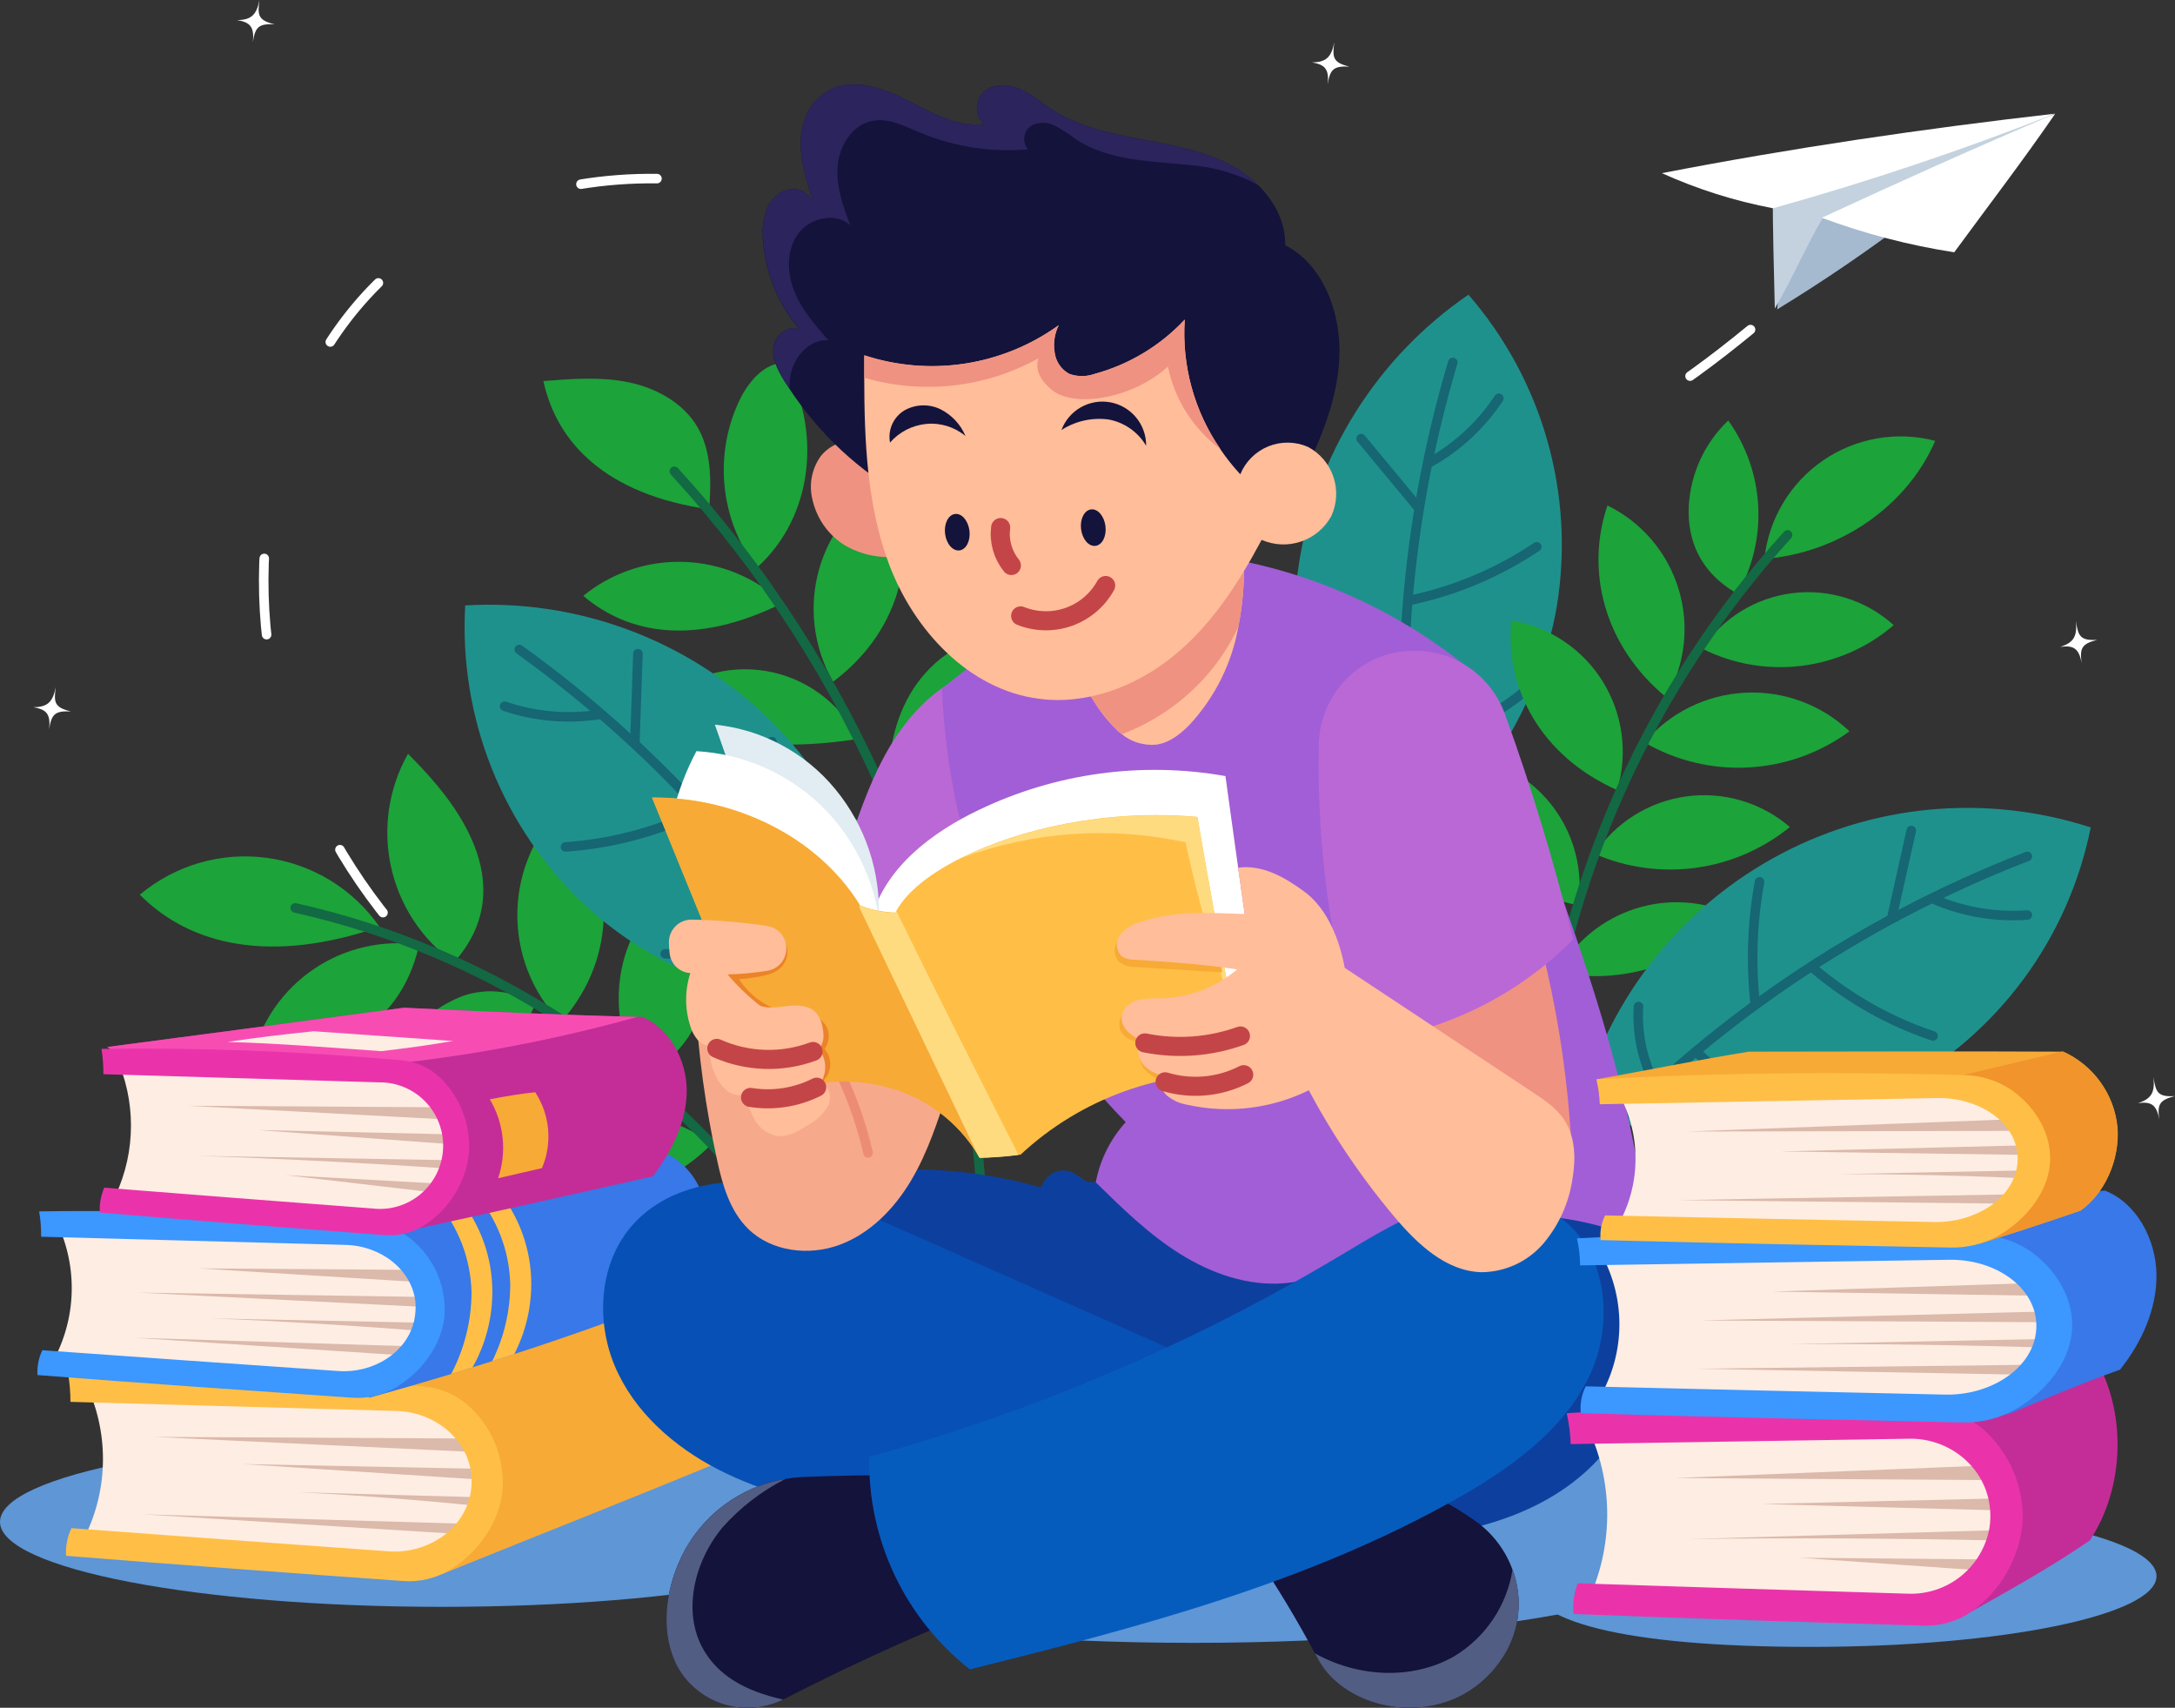 <svg width="228" height="179" viewBox="0 0 228 179" fill="none" xmlns="http://www.w3.org/2000/svg">
<rect x="0" y="0" width="228" height="179" fill="#333333" stroke="none"/>
<g clip-path="url(#clip0_3_118)">
<path d="M187.196 26.444C186.836 28.407 186.482 30.382 186.297 32.43C191.198 29.436 195.945 26.197 200.52 22.724C196.752 22.733 193.005 22.164 189.41 21.037C188.708 22.798 187.561 24.412 187.196 26.444Z" fill="#A5B9CF"/>
<path d="M185.83 20.153C185.83 23.912 185.954 28.52 186.049 32.346C187.775 29.454 189.365 25.718 191.107 22.781C199.627 20.427 207.74 16.792 215.17 12.001C205.763 13.582 194.878 17.059 185.83 20.153Z" fill="#C3D2DE"/>
<path d="M190.972 22.826C199.053 19.09 207.219 15.41 215.44 11.922C212.035 16.879 208.382 21.633 204.858 26.444C200.119 25.711 195.467 24.499 190.972 22.826Z" fill="white"/>
<path d="M215.406 11.916C205.733 15.726 195.871 19.035 185.858 21.83C181.844 21.067 177.934 19.832 174.209 18.15C187.786 15.523 201.492 13.503 215.406 11.916Z" fill="white"/>
<path d="M183.504 34.545C176.03 40.7 167.814 46.136 158.654 49.258C149.494 52.381 139.266 53.005 130.179 49.68C119.968 45.939 112.196 37.724 103.368 31.338C94.415 24.846 84.002 20.086 73.022 18.961C62.041 17.835 50.431 20.598 41.906 27.636C28.52 38.681 24.867 58.581 29.644 75.296C32.273 84.222 36.915 92.423 43.211 99.268C49.507 106.113 57.289 111.419 65.958 114.776" stroke="white" stroke-linecap="round" stroke-linejoin="round" stroke-dasharray="8 24 8 24 8 24"/>
<path d="M74.342 53.388C74.561 50.44 74.601 47.3 73.106 44.751C71.611 42.203 68.751 40.65 65.84 40.059C62.929 39.468 59.922 39.705 56.961 39.941C58.36 46.344 63.406 51.812 74.342 53.388Z" fill="#1CA33A"/>
<path d="M79.31 59.532C77.408 57.014 76.242 54.016 75.945 50.873C75.647 47.73 76.228 44.567 77.624 41.736C78.563 39.907 80.114 38.107 82.159 38.017C86.121 44.836 85.419 54.04 79.31 59.532Z" fill="#1CA33A"/>
<path d="M82.047 63.206C79.245 60.566 75.581 59.035 71.736 58.896C67.891 58.757 64.126 60.021 61.142 62.452C65.89 66.497 72.892 67.752 82.047 63.206Z" fill="#1CA33A"/>
<path d="M87.335 71.454C86.315 69.686 85.659 67.733 85.407 65.707C85.154 63.682 85.31 61.626 85.865 59.663C86.42 57.699 87.362 55.866 88.637 54.273C89.912 52.68 91.493 51.359 93.286 50.389C96.338 57.208 94.831 65.828 87.335 71.454Z" fill="#1CA33A"/>
<path d="M89.959 77.451C89.018 75.588 87.653 73.972 85.972 72.735C84.292 71.498 82.345 70.674 80.288 70.33C78.23 69.986 76.121 70.132 74.131 70.755C72.14 71.378 70.324 72.462 68.829 73.918C73.707 77.513 80.114 78.965 89.959 77.451Z" fill="#1CA33A"/>
<path d="M93.151 84.394C92.909 80.641 93.325 76.759 95.039 73.417C96.753 70.075 99.912 67.341 103.626 66.778C104.564 70.509 104.167 74.451 102.502 77.918C100.872 81.367 97.978 84.18 93.151 84.394Z" fill="#1CA33A"/>
<path d="M96.146 91.511C95.165 89.743 93.775 88.236 92.092 87.116C90.41 85.997 88.483 85.297 86.475 85.077C84.466 84.856 82.434 85.121 80.549 85.849C78.664 86.577 76.981 87.747 75.64 89.261C80.636 93.137 87.447 94.578 96.146 91.511Z" fill="#1CA33A"/>
<path d="M70.689 49.399C89.439 69.922 100.745 96.164 102.789 123.902" stroke="#126943" stroke-miterlimit="10" stroke-linecap="round"/>
<path d="M39.787 97.154C38.428 95.191 36.674 93.534 34.639 92.287C32.603 91.041 30.33 90.233 27.965 89.915C25.601 89.597 23.196 89.777 20.904 90.442C18.612 91.108 16.484 92.244 14.656 93.779C19.95 99.118 28.396 101.059 39.787 97.154Z" fill="#1CA33A"/>
<path d="M47.576 100.879C44.223 98.468 41.877 94.902 40.991 90.866C40.104 86.829 40.738 82.607 42.771 79.01C45.581 81.823 48.245 84.923 49.717 88.625C51.189 92.327 51.285 96.772 47.576 100.879Z" fill="#1CA33A"/>
<path d="M43.94 99.022C40.079 98.471 36.151 99.374 32.918 101.557C29.685 103.74 27.376 107.047 26.44 110.838C30.141 111.122 33.846 110.341 37.118 108.587C40.304 106.804 42.883 103.754 43.94 99.022Z" fill="#1CA33A"/>
<path d="M58.787 107.152C57.29 105.611 56.116 103.785 55.334 101.782C54.552 99.779 54.179 97.64 54.235 95.49C54.292 93.341 54.777 91.225 55.663 89.266C56.549 87.307 57.818 85.545 59.394 84.085C64.21 90.713 65.188 99.951 58.787 107.152Z" fill="#1CA33A"/>
<path d="M56.056 105.403C53.999 103.794 51.083 103.535 48.604 104.362C46.137 105.281 44.006 106.929 42.496 109.088C40.992 111.235 39.744 113.55 38.776 115.986C42.373 116.099 45.924 115.157 48.994 113.277C52.064 111.397 54.518 108.66 56.056 105.403Z" fill="#1CA33A"/>
<path d="M67.211 112.846C66.124 111.11 65.392 109.175 65.059 107.153C64.727 105.131 64.799 103.064 65.272 101.07C65.746 99.077 66.611 97.197 67.817 95.542C69.022 93.886 70.545 92.487 72.297 91.427C74.225 94.995 74.92 99.102 74.275 103.107C73.617 107.079 71.611 110.838 67.211 112.846Z" fill="#1CA33A"/>
<path d="M74.494 120.014C71.78 117.426 67.655 116.689 63.991 117.499C60.327 118.309 57.096 120.475 54.359 123.041C60.316 126.676 68.599 125.95 74.494 120.014Z" fill="#1CA33A"/>
<path d="M80.552 126.884C68.236 110.822 50.682 99.596 30.947 95.163" stroke="#126943" stroke-miterlimit="10" stroke-linecap="round"/>
<path d="M93.202 105.898C93.273 100.13 92.156 94.409 89.921 89.091C87.687 83.774 84.382 78.975 80.213 74.993C76.044 71.011 71.1 67.932 65.69 65.948C60.279 63.963 54.519 63.116 48.767 63.459C48.435 69.299 49.389 75.141 51.56 80.572C53.732 86.002 57.068 90.889 61.333 94.887C69.891 102.803 82.092 106.59 93.202 105.898Z" fill="#1F918C"/>
<path d="M54.437 68.078C69.794 79.115 82.428 93.519 91.375 110.191" stroke="#166673" stroke-miterlimit="10" stroke-linecap="round"/>
<path d="M66.874 68.517C66.765 71.656 66.656 74.798 66.548 77.941" stroke="#166673" stroke-miterlimit="10" stroke-linecap="round"/>
<path d="M80.923 77.738C80.603 81.974 79.682 86.142 78.186 90.116" stroke="#166673" stroke-miterlimit="10" stroke-linecap="round"/>
<path d="M89.914 93.588C89.367 96.41 88.048 99.026 86.104 101.144" stroke="#166673" stroke-miterlimit="10" stroke-linecap="round"/>
<path d="M52.898 74.025C56.035 75.091 59.381 75.395 62.659 74.914" stroke="#166673" stroke-miterlimit="10" stroke-linecap="round"/>
<path d="M59.276 88.771C64.056 88.443 68.731 87.214 73.055 85.148" stroke="#166673" stroke-miterlimit="10" stroke-linecap="round"/>
<path d="M69.728 99.979C74.35 100.097 78.915 98.929 82.912 96.603" stroke="#166673" stroke-miterlimit="10" stroke-linecap="round"/>
<path d="M144.745 91.652C141.167 87.135 138.557 81.928 137.076 76.357C135.595 70.786 135.275 64.969 136.137 59.269C136.999 53.569 139.024 48.108 142.086 43.225C145.147 38.342 149.18 34.143 153.933 30.888C157.766 35.302 160.584 40.505 162.189 46.129C163.793 51.753 164.144 57.661 163.217 63.436C161.284 74.914 153.978 85.39 144.745 91.652Z" fill="#1F918C"/>
<path d="M152.292 37.989C146.898 56.127 145.716 75.26 148.836 93.925" stroke="#166673" stroke-miterlimit="10" stroke-linecap="round"/>
<path d="M142.683 45.972L148.701 53.225" stroke="#166673" stroke-miterlimit="10" stroke-linecap="round"/>
<path d="M137.215 61.889C140.059 65.051 143.342 67.787 146.965 70.013" stroke="#166673" stroke-miterlimit="10" stroke-linecap="round"/>
<path d="M139.8 79.893C141.957 81.79 144.6 83.049 147.431 83.528" stroke="#166673" stroke-miterlimit="10" stroke-linecap="round"/>
<path d="M157.12 41.747C155.289 44.514 152.83 46.806 149.943 48.437" stroke="#166673" stroke-miterlimit="10" stroke-linecap="round"/>
<path d="M161.093 57.315C157.116 59.982 152.671 61.872 147.993 62.885" stroke="#166673" stroke-miterlimit="10" stroke-linecap="round"/>
<path d="M159.682 72.579C156.101 75.507 151.778 77.383 147.195 77.997" stroke="#166673" stroke-miterlimit="10" stroke-linecap="round"/>
<path d="M184.954 58.586C185.173 56.53 185.834 54.545 186.89 52.767C187.946 50.989 189.373 49.461 191.073 48.286C192.774 47.111 194.707 46.317 196.742 45.958C198.777 45.6 200.865 45.685 202.863 46.209C199.902 53.078 192.815 57.951 184.954 58.586Z" fill="#1CA33A"/>
<path d="M182.144 62.243C183.731 59.438 184.482 56.236 184.309 53.017C184.136 49.797 183.045 46.695 181.166 44.076C178.686 46.435 177.205 49.658 177.03 53.078C176.878 56.499 178.092 59.931 182.144 62.243Z" fill="#1CA33A"/>
<path d="M178.435 67.988C179.506 66.395 180.907 65.051 182.542 64.048C184.177 63.044 186.009 62.403 187.913 62.17C189.817 61.936 191.748 62.115 193.577 62.693C195.406 63.272 197.09 64.237 198.514 65.524C195.781 67.869 192.418 69.354 188.846 69.792C185.274 70.231 181.652 69.603 178.435 67.988Z" fill="#1CA33A"/>
<path d="M174.686 73.102C175.665 71.39 176.283 69.494 176.5 67.533C176.718 65.572 176.531 63.587 175.952 61.701C175.372 59.815 174.412 58.068 173.131 56.569C171.851 55.069 170.276 53.848 168.505 52.983C166.223 59.684 168.027 67.628 174.686 73.102Z" fill="#1CA33A"/>
<path d="M172.388 77.823C173.691 76.285 175.294 75.03 177.098 74.133C178.902 73.237 180.87 72.718 182.881 72.609C184.892 72.499 186.905 72.801 188.795 73.496C190.686 74.192 192.415 75.266 193.878 76.652C190.797 78.917 187.123 80.233 183.307 80.441C179.49 80.649 175.696 79.739 172.388 77.823Z" fill="#1CA33A"/>
<path d="M169.522 82.813C170.092 80.914 170.252 78.915 169.989 76.949C169.727 74.983 169.048 73.096 168 71.413C166.951 69.73 165.556 68.291 163.907 67.191C162.259 66.091 160.395 65.356 158.44 65.034C157.698 72.016 161.463 79.24 169.522 82.813Z" fill="#1CA33A"/>
<path d="M167.162 89.497C168.245 87.871 169.662 86.493 171.317 85.455C172.972 84.418 174.828 83.744 176.763 83.478C178.697 83.212 180.666 83.36 182.539 83.913C184.413 84.466 186.147 85.41 187.629 86.684C184.801 88.983 181.397 90.461 177.788 90.957C174.179 91.453 170.504 90.948 167.162 89.497Z" fill="#1CA33A"/>
<path d="M165.448 94.887C165.972 91.271 165.045 87.593 162.868 84.66C160.691 81.726 157.442 79.776 153.832 79.235C153.496 82.647 154.319 86.072 156.17 88.957C158.007 91.81 160.845 94.004 165.448 94.887Z" fill="#1CA33A"/>
<path d="M163.295 101.948C165.054 98.74 167.981 96.334 171.466 95.231C174.951 94.127 178.727 94.411 182.009 96.024C179.626 98.489 176.667 100.321 173.401 101.355C170.134 102.39 166.661 102.593 163.295 101.948Z" fill="#1CA33A"/>
<path d="M187.387 56.066C172.838 72.113 163.783 92.388 161.537 113.943" stroke="#126943" stroke-miterlimit="10" stroke-linecap="round"/>
<path d="M165.493 116.593C166.876 110.994 169.396 105.741 172.897 101.159C176.397 96.578 180.802 92.768 185.838 89.966C190.873 87.165 196.431 85.431 202.165 84.874C207.899 84.317 213.686 84.949 219.166 86.729C218.017 92.464 215.624 97.876 212.157 102.584C208.689 107.291 204.231 111.178 199.098 113.971C188.82 119.468 176.069 120.059 165.493 116.593Z" fill="#1F918C"/>
<path d="M212.523 89.767C194.886 96.575 179.036 107.329 166.184 121.207" stroke="#166673" stroke-miterlimit="10" stroke-linecap="round"/>
<path d="M200.357 87.05L198.3 96.254" stroke="#166673" stroke-miterlimit="10" stroke-linecap="round"/>
<path d="M184.448 92.428C183.687 96.615 183.528 100.889 183.976 105.121" stroke="#166673" stroke-miterlimit="10" stroke-linecap="round"/>
<path d="M171.759 105.498C171.578 108.368 172.197 111.231 173.546 113.769" stroke="#166673" stroke-miterlimit="10" stroke-linecap="round"/>
<path d="M212.518 95.911C209.221 96.148 205.914 95.6 202.869 94.313" stroke="#166673" stroke-miterlimit="10" stroke-linecap="round"/>
<path d="M202.639 108.587C198.099 107.066 193.889 104.697 190.23 101.605" stroke="#166673" stroke-miterlimit="10" stroke-linecap="round"/>
<path d="M189.697 116.785C185.193 115.735 181.068 113.454 177.783 110.196" stroke="#166673" stroke-miterlimit="10" stroke-linecap="round"/>
<path d="M46.334 168.423C71.923 168.423 92.668 164.435 92.668 159.516C92.668 154.597 71.923 150.61 46.334 150.61C20.744 150.61 0 154.597 0 159.516C0 164.435 20.744 168.423 46.334 168.423Z" fill="#5E96D6"/>
<path d="M41.445 163.438C42.277 164.209 44.817 164.197 46.373 164.979C57.472 160.478 66.896 156.81 77.506 152.376C78.697 148.748 79.276 144.787 78.265 141.124C77.253 137.461 74.387 134.108 70.959 132.881L38.455 141.912C39.276 148.579 40.096 155.24 41.445 163.438Z" fill="#F7AA36"/>
<path d="M8.429 161.947C9.804 159.507 10.603 156.783 10.763 153.986C10.924 151.189 10.443 148.393 9.357 145.811C20.501 145.717 31.642 146.281 42.721 147.498C44.44 147.69 46.21 147.909 47.733 148.691C51.285 150.514 52.465 155.201 50.807 158.678C49.149 162.155 45.238 164.36 41.619 164.67C30.628 163.028 19.541 162.118 8.429 161.947Z" fill="#FEEDE3"/>
<path d="M49.565 150.784L16.173 150.61L49.548 152.185C49.411 151.977 49.339 151.732 49.342 151.482C49.345 151.232 49.423 150.989 49.565 150.784Z" fill="#DBB9AB"/>
<path d="M51.532 153.98L25.451 153.457L51.262 155.145C51.23 154.738 51.324 154.331 51.532 153.98Z" fill="#DBB9AB"/>
<path d="M51.448 156.973L31.324 156.41C37.888 156.748 44.444 157.256 50.993 157.935C50.988 157.75 51.027 157.567 51.106 157.4C51.185 157.233 51.302 157.087 51.448 156.973Z" fill="#DBB9AB"/>
<path d="M49.638 159.741L14.915 158.723L48.891 160.833C49.063 160.421 49.317 160.05 49.638 159.741Z" fill="#DBB9AB"/>
<path d="M7.137 143.976C19.45 143.779 31.773 144.286 44.255 145.304C46.038 145.426 47.733 146.131 49.076 147.313C50.341 148.435 51.324 149.839 51.947 151.411C52.57 152.984 52.815 154.681 52.662 156.365C52.274 159.696 50.082 162.751 47.166 164.552C45.673 165.448 43.938 165.853 42.203 165.711C30.464 164.872 18.725 164.023 6.923 163.072C6.865 162.074 7.059 161.078 7.485 160.174C18.41 160.985 29.334 161.795 40.754 162.605C44.743 162.886 48.498 160.416 49.29 156.72C49.437 156.021 49.477 155.304 49.408 154.593C49.043 150.829 45.581 148.005 41.574 147.892L7.384 146.936C7.387 145.944 7.304 144.954 7.137 143.976Z" fill="#FFBF46"/>
<path d="M73.791 129.967C73.391 131.842 72.804 133.673 72.038 135.43C66.138 137.743 60.074 139.931 53.915 141.923L51.594 142.671L49.537 143.318L47.289 144.021C44.45 144.88 41.595 145.707 38.725 146.503C37.995 145.438 37.338 144.325 36.758 143.172C38.214 136.657 38.214 131.329 37.09 126.248L68.992 120.532C70.851 121.202 72.378 122.567 73.252 124.341C73.996 126.118 74.184 128.08 73.791 129.967Z" fill="#3878E8"/>
<path d="M51.611 135.396C51.614 138.174 50.899 140.904 49.537 143.324L47.289 144.027C48.681 141.393 49.415 138.461 49.43 135.481C49.35 131.928 48.027 128.515 45.693 125.837C46.487 125.788 47.276 125.679 48.053 125.511C50.354 128.29 51.612 131.787 51.611 135.396Z" fill="#FFBF46"/>
<path d="M55.691 134.552C55.691 137.117 55.083 139.646 53.915 141.928L51.594 142.677C52.834 140.178 53.482 137.427 53.488 134.637C53.407 131.084 52.085 127.671 49.751 124.993C50.544 124.944 51.333 124.835 52.111 124.667C54.419 127.443 55.686 130.94 55.691 134.552Z" fill="#FFBF46"/>
<path d="M5.305 143.116C6.59 140.943 7.339 138.495 7.492 135.975C7.644 133.455 7.195 130.934 6.182 128.622C16.572 128.544 26.959 129.055 37.292 130.153C38.899 130.231 40.48 130.593 41.962 131.222C45.272 132.859 46.373 137.067 44.828 140.19C43.282 143.313 39.635 145.293 36.264 145.569C26.007 144.091 15.666 143.272 5.305 143.116Z" fill="#FEEDE3"/>
<path d="M43.67 133.106L20.843 132.949L43.653 134.367C43.56 134.169 43.513 133.953 43.516 133.735C43.519 133.516 43.571 133.301 43.67 133.106Z" fill="#DBB9AB"/>
<path d="M45.519 135.959L14.487 135.486L45.193 137.022C45.157 136.639 45.274 136.256 45.519 135.959Z" fill="#DBB9AB"/>
<path d="M45.423 138.665L22.113 138.187C29.718 138.491 37.309 138.948 44.884 139.56C44.881 139.375 44.93 139.193 45.026 139.035C45.121 138.877 45.259 138.749 45.423 138.665Z" fill="#DBB9AB"/>
<path d="M43.732 141.135L14.049 140.218L43.069 142.114C43.224 141.747 43.449 141.415 43.732 141.135Z" fill="#DBB9AB"/>
<path d="M4.102 126.974C15.583 126.799 27.075 127.25 38.714 128.167C40.367 128.27 41.943 128.903 43.209 129.973C44.385 130.955 45.305 132.207 45.892 133.623C46.479 135.039 46.716 136.576 46.581 138.103C46.221 141.096 44.176 143.836 41.456 145.456C40.055 146.263 38.442 146.626 36.831 146.497C25.884 145.743 14.915 144.984 3.928 144.128C3.872 143.23 4.048 142.333 4.439 141.523C14.628 142.249 24.816 142.981 35.46 143.706C39.18 143.96 42.681 141.743 43.417 138.418C43.485 138.102 43.53 137.783 43.552 137.461C43.577 137.143 43.577 136.823 43.552 136.505C43.209 133.129 39.984 130.586 36.247 130.485L4.31 129.629C4.325 128.74 4.255 127.85 4.102 126.974Z" fill="#3C97FE"/>
<path d="M71.988 114.298C71.988 117.454 70.56 120.487 68.442 123.3C59.703 125.269 50.959 127.238 42.282 129.095C35.853 120.402 25.558 117.364 18.258 113.791C17.842 113.589 17.438 113.386 17.044 113.178C15.017 112.196 13.075 111.046 11.239 109.741C21.636 108.373 32.032 107.006 42.35 105.628C50.363 106.005 58.382 106.382 66.795 106.584H67.357C70.279 107.895 71.971 111.141 71.988 114.298Z" fill="#C42D97"/>
<path d="M56.809 122.439L52.218 123.497C52.678 122.137 52.839 120.694 52.689 119.266C52.538 117.838 52.08 116.46 51.347 115.226C52.858 114.939 54.37 114.664 56.106 114.483C56.87 115.648 57.335 116.985 57.457 118.373C57.58 119.761 57.357 121.158 56.809 122.439Z" fill="#F7AA36"/>
<path d="M66.817 106.584C57.415 109.208 47.791 110.96 38.067 111.817L31.47 114.607C27.058 114.996 22.612 114.721 18.281 113.791C17.865 113.589 17.46 113.386 17.067 113.178C15.032 112.197 13.082 111.048 11.239 109.741C21.636 108.373 32.032 107.006 42.35 105.628C50.386 106.005 58.405 106.382 66.817 106.584Z" fill="#F74DB3"/>
<path d="M47.497 109.116L32.886 108.092C29.677 108.424 26.75 108.762 23.844 109.217C28.936 109.335 34.937 109.831 39.967 110.179C42.642 109.859 44.631 109.6 47.497 109.116Z" fill="#FEEDE3"/>
<path d="M11.728 126.074C12.896 123.857 13.57 121.414 13.705 118.913C13.839 116.411 13.432 113.909 12.509 111.58C21.935 111.494 31.357 111.998 40.72 113.088C42.188 113.17 43.626 113.533 44.957 114.157C47.958 115.794 48.958 120.003 47.553 123.125C46.826 124.611 45.73 125.886 44.37 126.828C43.011 127.769 41.433 128.346 39.787 128.504C30.503 127.036 21.127 126.224 11.728 126.074Z" fill="#FEEDE3"/>
<path d="M46.519 116.064L19.669 115.901L46.508 117.319C46.397 117.128 46.339 116.911 46.341 116.69C46.343 116.469 46.405 116.253 46.519 116.064Z" fill="#DBB9AB"/>
<path d="M48.183 118.917L26.974 118.444L47.964 119.98C47.934 119.612 48.01 119.243 48.183 118.917Z" fill="#DBB9AB"/>
<path d="M48.11 121.623L20.573 121.145C29.565 121.449 38.532 121.906 47.475 122.518C47.477 122.322 47.539 122.131 47.652 121.971C47.766 121.811 47.925 121.69 48.11 121.623Z" fill="#DBB9AB"/>
<path d="M46.576 124.093L29.953 123.176L46.21 125.072C46.287 124.731 46.41 124.401 46.576 124.093Z" fill="#DBB9AB"/>
<path d="M10.638 109.937C21.115 109.793 31.593 110.191 42.029 111.13C43.556 111.246 44.996 111.883 46.109 112.936C47.191 113.977 48.025 115.248 48.549 116.656C49.073 118.063 49.275 119.57 49.138 121.066C48.941 122.555 48.423 123.984 47.62 125.253C46.818 126.523 45.75 127.603 44.491 128.42C43.245 129.218 41.772 129.583 40.298 129.461C30.374 128.707 20.444 127.947 10.464 127.092C10.412 126.199 10.572 125.306 10.93 124.487C20.169 125.213 29.408 125.944 39.062 126.67C39.962 126.775 40.873 126.694 41.74 126.433C42.607 126.171 43.412 125.734 44.104 125.149C44.795 124.564 45.36 123.844 45.763 123.032C46.166 122.219 46.398 121.333 46.446 120.428C46.493 119.522 46.354 118.617 46.038 117.767C45.722 116.917 45.236 116.142 44.609 115.488C43.982 114.833 43.227 114.315 42.392 113.964C41.557 113.614 40.659 113.438 39.753 113.448L10.84 112.593C10.844 111.704 10.776 110.816 10.638 109.937Z" fill="#EA33AA"/>
<path d="M125.088 172.198C156.903 172.198 182.694 166.908 182.694 160.383C182.694 153.857 156.903 148.567 125.088 148.567C93.272 148.567 67.481 153.857 67.481 160.383C67.481 166.908 93.272 172.198 125.088 172.198Z" fill="#5E96D6"/>
<path d="M122.508 160.073C130.634 160.135 138.732 161.598 146.852 161.198C154.973 160.799 163.515 158.183 168.539 151.786C174.529 144.156 173.99 133.135 170.86 123.508C154.001 122.996 137.142 122.478 120.468 121.258C118.962 122.017 117.344 122.54 115.456 123.311C115.315 123.902 114.5 124.048 113.944 123.823C113.387 123.598 112.955 123.131 112.393 122.878C112.066 122.733 111.71 122.666 111.352 122.684C110.995 122.701 110.647 122.802 110.336 122.979C109.777 123.326 109.352 123.851 109.128 124.47C102.626 122.627 95.819 122.12 89.116 122.979C86.603 126.975 84.545 131.24 82.98 135.695C94.02 142.754 104.761 150.246 115.203 158.172" fill="#0D409E"/>
<path d="M104.02 76.236C102.7 74.554 101.261 72.969 99.715 71.493C96.663 73.327 94.343 76.208 92.651 79.37C90.96 82.532 89.841 85.913 88.717 89.3C88.331 90.196 88.199 91.181 88.335 92.147C88.6 92.977 89.079 93.722 89.723 94.308C91.894 96.601 94.349 98.607 97.029 100.277C102.196 93.378 104.68 84.834 104.02 76.236Z" fill="#BA68D6"/>
<path d="M172.939 130.451C169.03 128.593 164.782 127.557 160.458 127.407C156.134 127.257 151.824 127.996 147.797 129.579C143.424 131.334 139.322 134.108 134.63 134.502C130.786 134.822 126.948 133.467 123.677 131.413C120.406 129.359 117.625 126.631 114.865 123.93C115.311 121.576 116.398 119.391 118.007 117.617C106.076 105.493 99.361 88.985 98.754 72.191C106.751 65.448 116.196 60.645 126.352 58.159C137.205 59.586 147.389 64.214 155.608 71.454C163.717 94.623 170.399 109.212 172.939 130.451Z" fill="#A25ED6"/>
<path d="M130.724 144.944L93.606 128.487C89.144 126.512 84.615 124.509 79.743 123.986C74.871 123.463 69.599 124.723 66.346 128.358C62.844 132.263 62.412 138.316 64.435 143.149C66.458 147.982 70.667 151.662 75.331 154.047C79.996 156.433 85.16 157.665 90.285 158.757C102.53 161.362 114.905 163.286 127.274 165.21C128.931 158.74 130.589 152.264 130.724 144.944Z" fill="#0750B5"/>
<path d="M157.603 173.61C156.563 175.269 155.124 176.639 153.416 177.593C148.92 180.069 142.84 179.18 139.468 175.692C138.888 175.075 138.399 174.38 138.013 173.627C137.957 173.52 137.895 173.402 137.833 173.295C135.951 169.768 133.888 166.34 131.651 163.027C135.95 160.776 140.148 158.329 146.116 155.066C149.114 156.084 151.953 157.524 154.546 159.342C156.382 160.609 157.781 162.415 158.547 164.512C159.103 165.999 159.307 167.594 159.143 169.172C158.979 170.751 158.452 172.27 157.603 173.61Z" fill="#14133B"/>
<path d="M157.603 173.61C156.563 175.269 155.124 176.639 153.416 177.593C148.92 180.069 142.84 179.18 139.468 175.692C138.888 175.075 138.398 174.38 138.013 173.627C137.957 173.52 137.895 173.402 137.833 173.295C142.3 175.793 148.004 176.142 152.444 173.604C154.064 172.627 155.451 171.305 156.508 169.734C157.564 168.162 158.264 166.378 158.558 164.507C159.111 165.995 159.312 167.591 159.146 169.17C158.981 170.75 158.452 172.269 157.603 173.61Z" fill="#515D82"/>
<path d="M100.142 169.773C94.095 172.282 88.155 175.033 82.322 178.027L82.092 178.139C80.293 179.027 78.238 179.243 76.295 178.751C74.351 178.258 72.647 177.087 71.487 175.45C71.281 175.153 71.093 174.843 70.925 174.521C69.341 171.32 69.672 167.432 71.015 164.124C71.133 163.832 71.263 163.561 71.397 163.252C72.421 161.1 73.949 159.228 75.851 157.794C77.753 156.361 79.973 155.41 82.322 155.021C82.98 154.907 83.644 154.836 84.311 154.807C87.812 154.666 91.443 154.593 95.067 154.655C97.45 161.08 98.799 165.413 100.142 169.773Z" fill="#14133B"/>
<path d="M82.092 178.139C80.293 179.027 78.238 179.243 76.295 178.751C74.351 178.258 72.647 177.087 71.487 175.45C71.281 175.153 71.093 174.843 70.925 174.521C69.341 171.32 69.672 167.432 71.015 164.124C71.133 163.832 71.263 163.562 71.397 163.252C72.421 161.1 73.949 159.228 75.851 157.794C77.753 156.361 79.973 155.41 82.322 155.021C79.85 156.278 77.632 157.983 75.781 160.051C72.679 163.725 71.369 169.351 74.022 173.357C75.814 176.102 78.832 177.402 82.092 178.139Z" fill="#515D82"/>
<path d="M101.671 174.977C119.305 170.583 137.136 165.93 152.899 156.973C158.384 153.851 163.801 149.974 166.555 144.337C169.308 138.699 168.494 130.94 163.256 127.418C159.828 125.117 155.265 125.055 151.292 126.226C147.319 127.396 143.784 129.646 140.232 131.762C124.872 140.911 108.354 147.956 91.122 152.708C91.038 156.985 91.946 161.222 93.777 165.087C95.607 168.951 98.31 172.337 101.671 174.977Z" fill="#065CBD"/>
<path d="M93.005 48.268C92.651 47.678 92.159 47.184 91.572 46.826C90.985 46.469 90.32 46.259 89.634 46.215C88.949 46.172 88.263 46.295 87.635 46.575C87.007 46.855 86.457 47.284 86.031 47.823C85.558 48.485 85.237 49.243 85.091 50.044C84.945 50.845 84.979 51.667 85.188 52.454C85.642 54.389 86.837 56.068 88.515 57.129C90.222 58.136 92.211 58.558 94.18 58.333C93.724 55.363 95.129 51.824 93.005 48.268Z" fill="#EF9281"/>
<path d="M129.814 65.709C129.129 69.519 127.375 73.056 124.756 75.904C123.778 76.928 122.587 77.868 121.188 78.053C119.894 78.168 118.606 77.774 117.597 76.956C117.467 76.861 117.344 76.759 117.22 76.652C116.173 75.658 115.271 74.522 114.539 73.277C114.131 72.771 113.931 72.13 113.978 71.482C114.148 70.968 114.479 70.522 114.922 70.21C120.274 65.691 125.374 60.879 130.196 55.796C130.581 59.1 130.452 62.444 129.814 65.709Z" fill="#FFBD9A"/>
<path d="M129.814 65.709C128.872 67.713 127.633 69.562 126.138 71.195C123.78 73.755 120.857 75.728 117.602 76.956C117.473 76.861 117.349 76.759 117.226 76.652C116.179 75.658 115.277 74.522 114.545 73.277C114.137 72.771 113.936 72.13 113.983 71.482C114.154 70.968 114.485 70.522 114.927 70.21C120.28 65.691 125.379 60.879 130.201 55.796C130.585 59.1 130.454 62.445 129.814 65.709Z" fill="#EF9281"/>
<path d="M140.401 37.488C140.188 42.197 138.243 46.586 135.877 51.312C127.364 51.234 118.854 51.715 110.403 52.752L95.073 52.189C90.097 49.427 85.866 45.496 82.744 40.734C82.552 40.453 82.373 40.172 82.182 39.879C81.513 38.788 80.883 37.555 81.091 36.295C81.299 35.035 82.749 33.949 83.862 34.574C81.584 31.949 80.223 28.652 79.984 25.183C79.855 24.088 79.984 22.978 80.361 21.942C80.552 21.43 80.866 20.971 81.274 20.606C81.683 20.242 82.173 19.982 82.704 19.849C83.211 19.745 83.738 19.819 84.197 20.059C84.656 20.299 85.018 20.69 85.222 21.166C84.345 18.291 83.266 15.067 84.452 12.215C84.909 11.082 85.729 10.134 86.784 9.52C89.307 8.102 92.471 9.16 95.051 10.47C97.63 11.781 100.339 13.39 103.205 12.986C102.081 12.22 102.204 10.33 103.238 9.525C104.272 8.721 105.778 8.828 106.975 9.351C108.172 9.874 109.178 10.757 110.28 11.466C113.09 13.312 116.523 14.015 119.833 14.634C123.143 15.253 126.577 15.872 129.493 17.571C130.355 18.073 131.152 18.679 131.865 19.377C133.601 21.065 134.781 23.315 134.72 25.701C138.704 27.715 140.609 32.801 140.401 37.488Z" fill="#14133B"/>
<path d="M131.893 19.388C129.683 18.209 127.253 17.501 124.756 17.306C120.676 16.879 116.27 16.879 112.825 14.628C112.143 14.108 111.423 13.638 110.673 13.222C110.296 13.014 109.876 12.896 109.446 12.879C109.016 12.861 108.588 12.944 108.195 13.12C107.985 13.245 107.804 13.413 107.666 13.614C107.527 13.816 107.434 14.044 107.392 14.285C107.35 14.526 107.361 14.773 107.424 15.009C107.487 15.245 107.601 15.464 107.757 15.652C103.901 15.993 100.021 15.391 96.45 13.897C94.82 13.21 93.106 12.316 91.392 12.682C89.313 13.115 87.97 15.303 87.807 17.425C87.644 19.546 88.369 21.627 89.139 23.613C87.588 22.213 84.873 22.826 83.648 24.525C82.423 26.224 82.485 28.593 83.266 30.534C84.047 32.475 85.458 34.09 86.835 35.665C84.963 35.536 83.362 37.235 82.935 39.041C82.808 39.594 82.751 40.161 82.766 40.729C82.575 40.447 82.395 40.166 82.204 39.873C81.535 38.782 80.906 37.55 81.114 36.289C81.322 35.029 82.772 33.943 83.884 34.568C81.606 31.943 80.245 28.646 80.007 25.178C79.871 24.086 79.992 22.979 80.361 21.942C80.552 21.43 80.866 20.971 81.274 20.606C81.683 20.242 82.173 19.982 82.704 19.849C83.211 19.745 83.738 19.819 84.197 20.059C84.656 20.299 85.018 20.69 85.222 21.166C84.345 18.291 83.266 15.067 84.452 12.215C84.909 11.082 85.729 10.134 86.784 9.52C89.307 8.102 92.471 9.16 95.05 10.47C97.63 11.781 100.339 13.39 103.205 12.986C102.081 12.22 102.204 10.33 103.238 9.525C104.272 8.721 105.778 8.828 106.975 9.351C108.172 9.874 109.178 10.757 110.28 11.466C113.09 13.312 116.523 14.015 119.833 14.634C123.143 15.253 126.577 15.872 129.493 17.571C130.366 18.074 131.172 18.685 131.893 19.388Z" fill="#2C245C"/>
<path d="M139.558 54.097C138.87 55.349 137.739 56.299 136.388 56.76C135.036 57.221 133.562 57.16 132.253 56.589C129.69 61.388 126.824 65.709 122.89 68.86C118.957 72.011 113.837 73.924 108.841 73.232C101.536 72.264 95.781 66.041 93.191 59.127C90.875 52.938 90.611 46.242 90.594 39.615C90.594 38.827 90.594 38.039 90.594 37.252C93.999 38.369 97.619 38.665 101.16 38.117C104.701 37.568 108.063 36.19 110.971 34.095C110.536 34.964 110.382 35.948 110.533 36.908C110.585 37.386 110.753 37.844 111.021 38.243C111.289 38.642 111.65 38.97 112.072 39.198C112.934 39.505 113.875 39.505 114.736 39.198C118.357 38.216 121.632 36.242 124.194 33.499C123.869 38.316 125.183 43.101 127.92 47.075C128.552 48.006 129.252 48.888 130.016 49.714C130.288 49.053 130.688 48.453 131.195 47.95C131.701 47.447 132.303 47.05 132.964 46.782C133.626 46.515 134.335 46.383 135.048 46.394C135.762 46.404 136.466 46.557 137.119 46.844C138.374 47.513 139.326 48.636 139.78 49.985C140.233 51.333 140.154 52.805 139.558 54.097Z" fill="#FFBD9A"/>
<path d="M127.942 47.075C125.101 44.971 123.137 41.889 122.429 38.422C118.844 41.713 112.775 42.799 110.347 40.931C109.336 40.149 108.397 38.911 108.858 37.555C106.103 39.084 103.074 40.051 99.944 40.402C96.814 40.752 93.646 40.479 90.622 39.598C90.622 38.81 90.622 38.022 90.622 37.235C94.027 38.352 97.647 38.648 101.188 38.1C104.729 37.551 108.091 36.174 110.999 34.078C110.564 34.947 110.41 35.931 110.561 36.892C110.613 37.369 110.781 37.828 111.049 38.226C111.317 38.625 111.678 38.953 112.101 39.181C112.962 39.488 113.903 39.488 114.764 39.181C118.373 38.199 121.638 36.232 124.194 33.499C123.876 38.318 125.197 43.103 127.942 47.075Z" fill="#EF9281"/>
<path d="M111.269 45.072C111.647 44.062 112.369 43.217 113.308 42.687C114.246 42.156 115.342 41.973 116.401 42.171C117.461 42.368 118.417 42.933 119.102 43.766C119.788 44.599 120.158 45.647 120.148 46.726C119.728 46.011 119.159 45.395 118.48 44.92C117.802 44.444 117.029 44.12 116.214 43.969C114.487 43.738 112.734 44.129 111.269 45.072Z" fill="#14133B"/>
<path d="M101.21 45.702C100.696 44.479 99.76 43.481 98.574 42.889C97.984 42.606 97.334 42.469 96.679 42.491C96.025 42.512 95.385 42.691 94.815 43.013C94.248 43.353 93.798 43.859 93.527 44.462C93.256 45.066 93.176 45.738 93.297 46.389C94.274 45.271 95.642 44.57 97.119 44.431C98.597 44.297 100.067 44.754 101.21 45.702Z" fill="#14133B"/>
<path d="M104.896 55.295C104.805 56 104.858 56.715 105.051 57.399C105.244 58.083 105.574 58.72 106.02 59.273" stroke="#C44547" stroke-width="2" stroke-linecap="round" stroke-linejoin="round"/>
<path d="M106.992 64.556C108.61 65.204 110.409 65.238 112.05 64.652C113.692 64.065 115.063 62.899 115.905 61.371" stroke="#C44547" stroke-width="2" stroke-linecap="round" stroke-linejoin="round"/>
<path d="M100.119 53.872C100.822 53.787 101.496 54.575 101.626 55.627C101.755 56.679 101.283 57.608 100.575 57.692C99.867 57.776 99.192 56.989 99.069 55.937C98.945 54.884 99.411 53.956 100.119 53.872Z" fill="#14133B"/>
<path d="M114.377 53.393C115.079 53.309 115.753 54.097 115.883 55.154C116.012 56.212 115.54 57.129 114.832 57.214C114.124 57.298 113.455 56.516 113.326 55.458C113.196 54.401 113.668 53.478 114.377 53.393Z" fill="#14133B"/>
<path d="M160.581 95.551C163.073 104.179 164.498 113.081 164.824 122.056C158.307 120.427 152.129 117.655 146.577 113.87C146.825 109.523 146.605 105.162 145.92 100.862C150.831 100.243 155.698 99.253 160.581 95.551Z" fill="#EF9281"/>
<path d="M142.435 109.217C150.947 108.35 158.892 104.55 164.914 98.466C162.951 90.466 160.561 82.578 157.755 74.835C156.963 72.651 155.44 70.809 153.446 69.621C151.451 68.434 149.108 67.974 146.813 68.32H146.661C144.317 68.704 142.184 69.907 140.642 71.718C139.101 73.528 138.251 75.827 138.243 78.205C138.049 88.696 139.463 99.155 142.435 109.217Z" fill="#BA68D6"/>
<path d="M136.243 112.419C138.94 117.834 142.272 122.909 146.167 127.536C148.566 130.389 151.59 133.258 155.316 133.348C156.552 133.336 157.771 133.06 158.892 132.537C160.012 132.014 161.008 131.256 161.812 130.316C163.41 128.416 164.453 126.11 164.824 123.654C165.201 121.516 165.161 119.153 163.959 117.353C163.144 116.132 161.891 115.294 160.666 114.483L140.491 101.132C139.283 105.138 138.097 109.15 136.243 112.419Z" fill="#FFBD9A"/>
<path d="M72.898 105.104C73.213 110.613 73.965 116.088 75.146 121.477C75.708 124.127 76.489 126.895 78.416 128.791C80.855 131.199 84.795 131.666 88.009 130.479C91.224 129.292 93.758 126.681 95.511 123.727C97.265 120.774 98.321 117.482 99.378 114.213C91.729 109.774 83.289 106.725 72.898 105.104Z" fill="#F7A98B"/>
<path d="M88.189 112.7C89.41 115.309 90.352 118.04 90.999 120.847" stroke="#ED8C74" stroke-miterlimit="10" stroke-linecap="round"/>
<path d="M91.37 96.176C92.859 90.904 97.669 87.252 102.609 84.895C110.643 81.034 119.684 79.793 128.459 81.345C129.769 90.842 131.084 100.333 132.59 109.819L128.656 111.507C123.919 107.237 118.187 104.193 112.23 101.909C106.273 99.624 100.08 98.111 91.37 96.176Z" fill="white"/>
<path d="M92.117 96.429C92.357 91.445 90.73 86.552 87.554 82.706C84.401 78.879 79.868 76.453 74.938 75.955C76.011 79.015 77.09 82.07 78.175 85.165C82.457 87.86 86.503 90.932 92.117 96.429Z" fill="#E1EDF2"/>
<path d="M92.252 97.132C91.731 92.288 89.53 87.781 86.031 84.394C82.5 81.015 77.881 79.008 73.005 78.734C71.907 80.8 71.076 82.997 70.532 85.272L87.29 102.37C88.448 100.598 90.01 99.118 92.252 97.132Z" fill="white"/>
<path d="M130.454 112.565C126.173 112.318 121.885 112.94 117.85 114.396C113.815 115.851 110.116 118.108 106.975 121.032H106.779C105.554 121.196 104.598 121.263 103.727 121.297L102.688 121.331C102.631 121.224 102.57 121.123 102.508 121.021C100.418 117.58 97.096 115.067 93.219 113.994C89.212 112.862 84.933 113.202 81.153 114.95C76.815 104.311 72.583 93.953 68.357 83.59C77.113 83.522 85.638 87.708 90.043 94.707C90.088 94.769 90.128 94.837 90.167 94.898C91.111 95.281 92.108 95.518 93.123 95.602C93.37 95.602 93.623 95.647 93.876 95.658C93.876 95.596 93.927 95.534 93.96 95.472C95.011 93.543 97.456 91.534 100.844 89.88C106.925 86.853 116.017 84.777 125.526 85.621C126.622 92.102 127.819 98.561 129.111 105.448C129.55 107.788 129.994 110.146 130.454 112.565Z" fill="#FFBF46"/>
<path d="M103.727 121.325L102.688 121.359C102.631 121.252 102.57 121.151 102.508 121.049C100.418 117.608 97.096 115.095 93.219 114.022C89.212 112.891 84.933 113.23 81.153 114.979C76.815 104.339 72.583 93.981 68.357 83.618C77.113 83.55 85.638 87.736 90.043 94.735C90.088 94.797 90.128 94.865 90.167 94.927C91.111 95.309 92.108 95.546 93.123 95.63C94.112 97.734 95.039 99.782 95.967 101.819C98.855 108.21 101.744 114.613 103.727 121.325Z" fill="#F7AA36"/>
<path d="M129.111 105.476C127.145 99.853 125.531 94.112 124.278 88.287C116.473 86.577 108.341 87.14 100.844 89.908C106.925 86.881 116.017 84.805 125.526 85.649C126.622 92.13 127.819 98.6 129.111 105.476Z" fill="#FFDB80"/>
<path d="M106.773 121.061C105.416 121.239 104.05 121.339 102.682 121.359C102.626 121.252 102.564 121.151 102.502 121.049C98.381 112.422 94.26 103.818 90.139 95.236L90.055 94.735C90.1 94.797 90.139 94.865 90.178 94.927C91.361 95.393 92.616 95.65 93.887 95.686C93.887 95.624 93.938 95.562 93.972 95.5C98.074 103.912 102.412 112.481 106.773 121.061Z" fill="#FFDB80"/>
<path d="M125.391 96.074C123.019 96.125 120.524 96.204 118.479 97.408C117.859 97.733 117.354 98.239 117.029 98.859C116.874 99.172 116.816 99.524 116.863 99.871C116.91 100.217 117.06 100.541 117.293 100.8C117.803 101.19 118.433 101.389 119.075 101.363L128.117 101.926C127.898 99.722 126.937 97.658 125.391 96.074Z" fill="#F7AA36"/>
<path d="M119.007 105.211C118.52 105.468 118.089 105.818 117.737 106.241C117.564 106.455 117.442 106.705 117.38 106.973C117.318 107.241 117.317 107.52 117.377 107.788C117.456 108.034 117.585 108.26 117.755 108.454C117.925 108.647 118.133 108.804 118.366 108.913C118.829 109.149 119.35 109.249 119.867 109.2C119.554 109.637 119.399 110.167 119.429 110.703C119.458 111.24 119.67 111.75 120.03 112.149C120.772 112.922 121.772 113.396 122.84 113.482C122.404 111.002 122.105 108.501 121.946 105.988C120.91 106.034 119.885 105.763 119.007 105.211Z" fill="#F7AA36"/>
<path d="M141.053 102.033C141.053 102.033 140.407 96.192 136.776 93.492C134.72 91.962 132.337 90.6 129.78 90.949C130.033 92.541 130.19 94.004 130.482 95.799C126.74 95.686 123.036 95.427 119.496 96.665C118.674 96.886 117.943 97.361 117.406 98.021C117.159 98.358 117.046 98.775 117.088 99.191C117.131 99.606 117.326 99.992 117.636 100.272C118.026 100.492 118.469 100.602 118.917 100.592C122.514 100.823 126.105 101.059 129.684 101.611C127.452 103.493 124.65 104.564 121.733 104.649C120.911 104.609 120.088 104.671 119.282 104.834C118.881 104.923 118.512 105.12 118.215 105.403C117.918 105.687 117.704 106.047 117.597 106.444C117.4 107.569 118.451 108.542 119.575 109.026C119.386 109.398 119.298 109.813 119.32 110.23C119.342 110.646 119.472 111.05 119.698 111.4C120.241 112.1 121.024 112.571 121.896 112.722C121.727 113.069 121.677 113.461 121.752 113.839C121.827 114.217 122.024 114.56 122.311 114.815C122.901 115.314 123.613 115.646 124.374 115.778C128.797 116.782 133.431 116.205 137.473 114.146C139.125 110.027 141.053 102.033 141.053 102.033Z" fill="#FFBD9A"/>
<path d="M120.007 109.313C123.353 109.987 126.819 109.736 130.033 108.587" stroke="#C44547" stroke-width="2" stroke-linecap="round" stroke-linejoin="round"/>
<path d="M122.132 113.392C124.873 114.217 127.827 113.949 130.376 112.644" stroke="#C44547" stroke-width="2" stroke-linecap="round" stroke-linejoin="round"/>
<path d="M81.209 97.531C81.524 97.712 81.799 97.955 82.017 98.245C82.236 98.535 82.393 98.867 82.48 99.219C82.562 99.572 82.562 99.94 82.48 100.293C82.398 100.646 82.237 100.975 82.007 101.256C81.327 102.061 80.192 102.274 79.153 102.432C78.595 102.532 78.032 102.602 77.467 102.64C78.12 103.638 78.984 104.481 79.997 105.109C81.011 105.737 82.15 106.135 83.334 106.275C84.007 106.193 84.69 106.27 85.329 106.5C85.647 106.616 85.937 106.796 86.183 107.029C86.428 107.263 86.623 107.544 86.756 107.856C86.876 108.204 86.91 108.576 86.853 108.94C86.796 109.304 86.651 109.648 86.43 109.943C86.739 110.289 86.941 110.717 87.012 111.176C87.084 111.634 87.021 112.104 86.832 112.527C86.644 112.951 86.337 113.311 85.948 113.565C85.56 113.818 85.106 113.953 84.643 113.955C83.715 111.482 82.235 109.253 80.316 107.439C78.401 105.634 76.353 103.975 74.191 102.477C74.911 101.66 75.386 100.655 75.562 99.579C77.555 99.254 79.47 98.56 81.209 97.531Z" fill="#EB8328"/>
<path d="M70.122 98.842C70.122 99.214 70.161 99.585 70.201 99.968C70.265 100.488 70.504 100.972 70.879 101.339C71.254 101.705 71.742 101.934 72.263 101.988C74.993 102.266 77.747 102.186 80.456 101.751C80.984 101.664 81.466 101.4 81.823 101.002C82.18 100.604 82.392 100.097 82.423 99.563V99.523C82.457 98.94 82.273 98.365 81.908 97.91C81.543 97.455 81.021 97.151 80.445 97.059C77.821 96.666 75.174 96.442 72.521 96.389C72.201 96.384 71.882 96.444 71.585 96.566C71.288 96.688 71.019 96.869 70.794 97.099C70.57 97.328 70.394 97.601 70.278 97.901C70.163 98.201 70.11 98.521 70.122 98.842Z" fill="#FFBD9A"/>
<path d="M72.42 101.836C71.78 103.686 71.761 105.695 72.364 107.558C72.515 108.084 72.775 108.573 73.128 108.992C73.307 109.2 73.53 109.365 73.781 109.476C74.032 109.587 74.304 109.641 74.578 109.634C74.362 110.541 74.459 111.495 74.854 112.34C75.099 113.044 75.509 113.679 76.051 114.191C76.325 114.442 76.655 114.624 77.014 114.722C77.372 114.82 77.749 114.831 78.113 114.754C78.323 115.7 78.676 116.608 79.158 117.449C79.398 117.861 79.722 118.217 80.11 118.494C80.497 118.772 80.939 118.964 81.406 119.058C82.592 119.232 83.716 118.551 84.722 117.904C85.591 117.451 86.315 116.763 86.812 115.918C87.228 115.035 86.964 113.758 86.042 113.443C86.386 112.903 86.546 112.267 86.499 111.629C86.451 110.991 86.198 110.386 85.778 109.904C86.396 109.465 86.391 108.537 86.245 107.794C86.165 107.191 85.922 106.621 85.542 106.145C84.856 105.403 83.71 105.33 82.704 105.431C81.698 105.532 80.653 105.757 79.698 105.431C78.406 104.427 77.226 103.286 76.18 102.027C74.966 101.965 73.741 101.909 72.42 101.836Z" fill="#FFBD9A"/>
<path d="M75.14 109.887C78.331 111.311 81.952 111.428 85.227 110.213" stroke="#C44547" stroke-width="2" stroke-linecap="round" stroke-linejoin="round"/>
<path d="M78.675 115.029C81.042 115.409 83.468 115.033 85.61 113.955" stroke="#C44547" stroke-width="2" stroke-linecap="round" stroke-linejoin="round"/>
<path d="M160.317 165.739C160.317 161.649 169.797 157.8 189.815 157.8C209.832 157.8 226.061 161.12 226.061 165.21C226.061 169.3 209.832 172.62 189.815 172.62C169.797 172.62 160.317 169.829 160.317 165.739Z" fill="#5E96D6"/>
<path d="M219.458 142.064C223.01 147.881 222.746 155.921 219.076 161.457C214.479 164.619 210.04 166.982 205.336 169.672C204.594 162.538 203.498 155.893 202.757 148.759C202.66 148.304 202.719 147.83 202.925 147.414C203.221 147.066 203.632 146.837 204.083 146.767C208.758 145.484 213.434 144.207 219.458 142.064Z" fill="#C42D97"/>
<path d="M166.437 167.854C167.749 165.074 168.446 162.043 168.479 158.969C168.512 155.894 167.88 152.849 166.628 150.042C178.177 149.412 189.753 149.506 201.29 150.323C203.083 150.452 204.926 150.61 206.539 151.397C210.304 153.237 211.754 158.34 210.197 162.251C208.64 166.161 204.695 168.788 200.958 169.289C189.499 167.998 177.963 167.519 166.437 167.854Z" fill="#FEEDE3"/>
<path d="M208.55 153.597L175.625 154.92L208.595 155.139C208.453 154.909 208.374 154.645 208.366 154.374C208.358 154.103 208.421 153.835 208.55 153.597Z" fill="#DBB9AB"/>
<path d="M210.736 157.024L184.712 157.643L210.523 158.34C210.468 157.89 210.542 157.434 210.736 157.024Z" fill="#DBB9AB"/>
<path d="M210.798 160.349L177.019 161.317C188.044 161.182 199.061 161.236 210.068 161.48C210.058 161.239 210.124 161.001 210.254 160.799C210.385 160.596 210.575 160.439 210.798 160.349Z" fill="#DBB9AB"/>
<path d="M209.051 163.46L188.623 163.275L208.652 164.676C208.725 164.253 208.86 163.844 209.051 163.46Z" fill="#DBB9AB"/>
<path d="M164.24 148.123C177.072 147.352 189.936 147.249 202.779 147.814C204.654 147.871 206.451 148.572 207.87 149.8C209.252 151.016 210.343 152.528 211.061 154.223C211.779 155.919 212.106 157.755 212.018 159.595C211.852 161.433 211.293 163.214 210.377 164.816C209.462 166.418 208.212 167.804 206.713 168.878C205.238 169.923 203.461 170.455 201.655 170.392C189.449 170.026 177.238 169.66 164.953 169.171C164.843 168.079 164.991 166.976 165.386 165.953C176.749 166.324 188.117 166.695 199.986 167.044C202.005 167.126 203.984 166.473 205.559 165.206C207.133 163.938 208.196 162.143 208.55 160.152C208.613 159.763 208.645 159.37 208.646 158.976C208.65 158.585 208.625 158.194 208.573 157.806C208.011 153.682 204.291 150.728 200.143 150.801L164.655 151.364C164.611 150.273 164.472 149.189 164.24 148.123Z" fill="#EA33AA"/>
<path d="M207.269 147.842C208.303 147.977 209.332 148.112 210.506 148.241C214.378 146.615 218.256 144.989 222.24 143.56C224.488 140.747 226.134 137.18 226.056 133.5C225.977 129.821 223.937 126.074 220.65 124.791L205.027 126.214C206.522 133.326 207.274 140.574 207.269 147.842Z" fill="#3878E8"/>
<path d="M167.392 146.964C168.852 144.659 169.667 142.004 169.751 139.276C169.835 136.549 169.185 133.848 167.87 131.458C180.463 130.895 193.08 130.935 205.634 131.621C207.584 131.728 209.568 131.857 211.338 132.544C212.243 132.866 213.069 133.377 213.763 134.042C214.457 134.707 215.002 135.512 215.363 136.403C215.724 137.294 215.893 138.252 215.858 139.213C215.822 140.174 215.584 141.117 215.159 141.979C213.406 145.355 209.067 147.667 204.988 148.129C192.488 147.032 179.936 146.643 167.392 146.964Z" fill="#FEEDE3"/>
<path d="M213.496 134.468L185.825 135.379L213.529 135.813C213.41 135.61 213.344 135.38 213.338 135.145C213.333 134.909 213.387 134.677 213.496 134.468Z" fill="#DBB9AB"/>
<path d="M215.834 137.427L178.21 138.406L215.485 138.592C215.453 138.384 215.468 138.172 215.528 137.97C215.589 137.769 215.693 137.584 215.834 137.427Z" fill="#DBB9AB"/>
<path d="M215.845 140.319L187.578 140.882C196.805 140.848 206.022 140.978 215.227 141.27C215.225 141.068 215.282 140.87 215.392 140.701C215.502 140.532 215.66 140.399 215.845 140.319Z" fill="#DBB9AB"/>
<path d="M213.889 143.037L177.884 143.464L213.13 144.111C213.309 143.706 213.567 143.34 213.889 143.037Z" fill="#DBB9AB"/>
<path d="M165.307 129.798C179.216 129.067 193.164 129.005 207.303 129.433C209.267 129.447 211.185 130.033 212.821 131.12C215.772 133.225 217.508 136.437 217.188 139.639C216.868 142.84 214.496 145.872 211.265 147.729C209.56 148.682 207.63 149.154 205.679 149.096C192.383 148.809 179.087 148.534 165.712 148.123C165.609 147.155 165.788 146.178 166.229 145.31C178.592 145.608 190.983 145.901 203.909 146.176C208.432 146.272 212.585 143.74 213.344 140.162C213.416 139.825 213.457 139.482 213.468 139.138C213.478 138.797 213.457 138.456 213.406 138.119C212.844 134.53 208.848 131.97 204.319 132.043L165.639 132.634C165.632 131.679 165.52 130.729 165.307 129.798Z" fill="#3C97FE"/>
<path d="M218.098 126.889C214.254 128.212 211.405 129.14 207.477 130.366C207.19 130.08 206.915 129.804 206.606 129.523C197.502 121.145 183.341 121.083 172.675 115.339C171.039 114.455 169.179 113.921 167.347 113.133C172.405 112.239 177.654 111.153 183.324 110.23C194.159 110.23 204.993 110.168 216.109 110.23H216.289C217.849 110.933 219.196 112.036 220.194 113.427C221.193 114.817 221.807 116.447 221.976 118.152C222.245 121.606 220.576 125.157 218.098 126.889Z" fill="#F7AA36"/>
<path d="M218.098 126.889C214.254 128.212 211.405 129.14 207.477 130.366C207.19 130.08 206.915 129.804 206.606 129.523C207.631 128.89 208.574 128.134 209.416 127.272C211.102 125.511 212.226 123.058 211.939 120.616C211.655 118.64 210.628 116.847 209.067 115.603C207.537 114.401 205.754 113.562 203.852 113.15L216.092 110.23H216.272C217.829 110.935 219.172 112.039 220.168 113.43C221.163 114.82 221.775 116.449 221.942 118.152C222.245 121.606 220.576 125.157 218.098 126.889Z" fill="#F0942B"/>
<path d="M169.308 128.915C170.637 126.789 171.375 124.347 171.444 121.84C171.513 119.333 170.912 116.854 169.702 114.658C181.223 114.093 192.765 114.108 204.285 114.703C206.06 114.703 207.824 114.984 209.511 115.536C210.343 115.832 211.102 116.3 211.74 116.911C212.378 117.521 212.88 118.259 213.213 119.077C213.546 119.895 213.703 120.774 213.673 121.657C213.643 122.54 213.428 123.406 213.041 124.2C211.445 127.334 207.477 129.449 203.746 129.883C192.294 128.906 180.797 128.583 169.308 128.915Z" fill="#FEEDE3"/>
<path d="M211.489 117.297L176.929 118.602L211.518 118.534C211.373 118.362 211.292 118.145 211.286 117.92C211.281 117.695 211.353 117.475 211.489 117.297Z" fill="#DBB9AB"/>
<path d="M213.642 120.014L186.634 120.689L213.406 121.066C213.35 120.698 213.434 120.323 213.642 120.014Z" fill="#DBB9AB"/>
<path d="M213.659 122.653L192.815 123.064C199.623 123.064 206.421 123.227 213.209 123.553C213.197 123.377 213.233 123.2 213.312 123.042C213.391 122.884 213.511 122.749 213.659 122.653Z" fill="#DBB9AB"/>
<path d="M211.86 125.173L175.895 125.792L211.107 126.169C211.283 125.787 211.54 125.447 211.86 125.173Z" fill="#DBB9AB"/>
<path d="M167.347 113.133C180.081 112.424 192.855 112.329 205.802 112.683C207.605 112.698 209.363 113.242 210.86 114.247C213.569 116.171 215.17 119.125 214.884 122.068C214.597 125.01 212.439 127.807 209.483 129.523C207.929 130.387 206.169 130.815 204.392 130.76C192.22 130.535 180.036 130.299 167.791 129.978C167.696 129.09 167.858 128.194 168.258 127.396C179.592 127.632 190.927 127.874 202.768 128.088C206.909 128.161 210.708 125.837 211.394 122.529C211.459 122.22 211.497 121.905 211.506 121.589C211.514 121.277 211.493 120.964 211.445 120.656C210.933 117.359 207.252 115.029 203.105 115.091L167.701 115.744C167.674 114.864 167.555 113.989 167.347 113.133Z" fill="#FFBF46"/>
<path d="M24.85 2.104C26.176 2.335 26.688 2.763 26.502 4.428C26.75 2.824 27.12 2.464 28.784 2.549C26.974 2.115 27.014 1.53 27.193 0C26.907 1.536 26.345 2.104 24.85 2.104Z" fill="white"/>
<path d="M3.495 74.126C4.822 74.357 5.333 74.784 5.148 76.45C5.395 74.846 5.766 74.492 7.429 74.571C5.62 74.138 5.659 73.552 5.839 72.022C5.552 73.558 4.99 74.126 3.495 74.126Z" fill="white"/>
<path d="M137.524 6.538C138.85 6.768 139.361 7.196 139.176 8.861C139.423 7.258 139.794 6.898 141.458 6.982C139.648 6.549 139.687 5.964 139.867 4.434C139.581 5.969 139.019 6.538 137.524 6.538Z" fill="white"/>
<path d="M215.974 67.802C217.311 67.633 217.924 67.887 218.222 69.535C217.986 67.932 218.222 67.481 219.852 67.065C217.997 67.183 217.862 66.609 217.604 65.096C217.772 66.649 217.401 67.363 215.974 67.802Z" fill="white"/>
<path d="M224.111 115.626C225.449 115.457 226.061 115.71 226.359 117.359C226.123 115.755 226.359 115.305 227.989 114.889C226.134 115.007 225.999 114.433 225.741 112.919C225.91 114.472 225.544 115.187 224.111 115.626Z" fill="white"/>
</g>
<defs>
<clipPath id="clip0_3_118">
<rect width="228" height="179" fill="white"/>
</clipPath>
</defs>
</svg>
